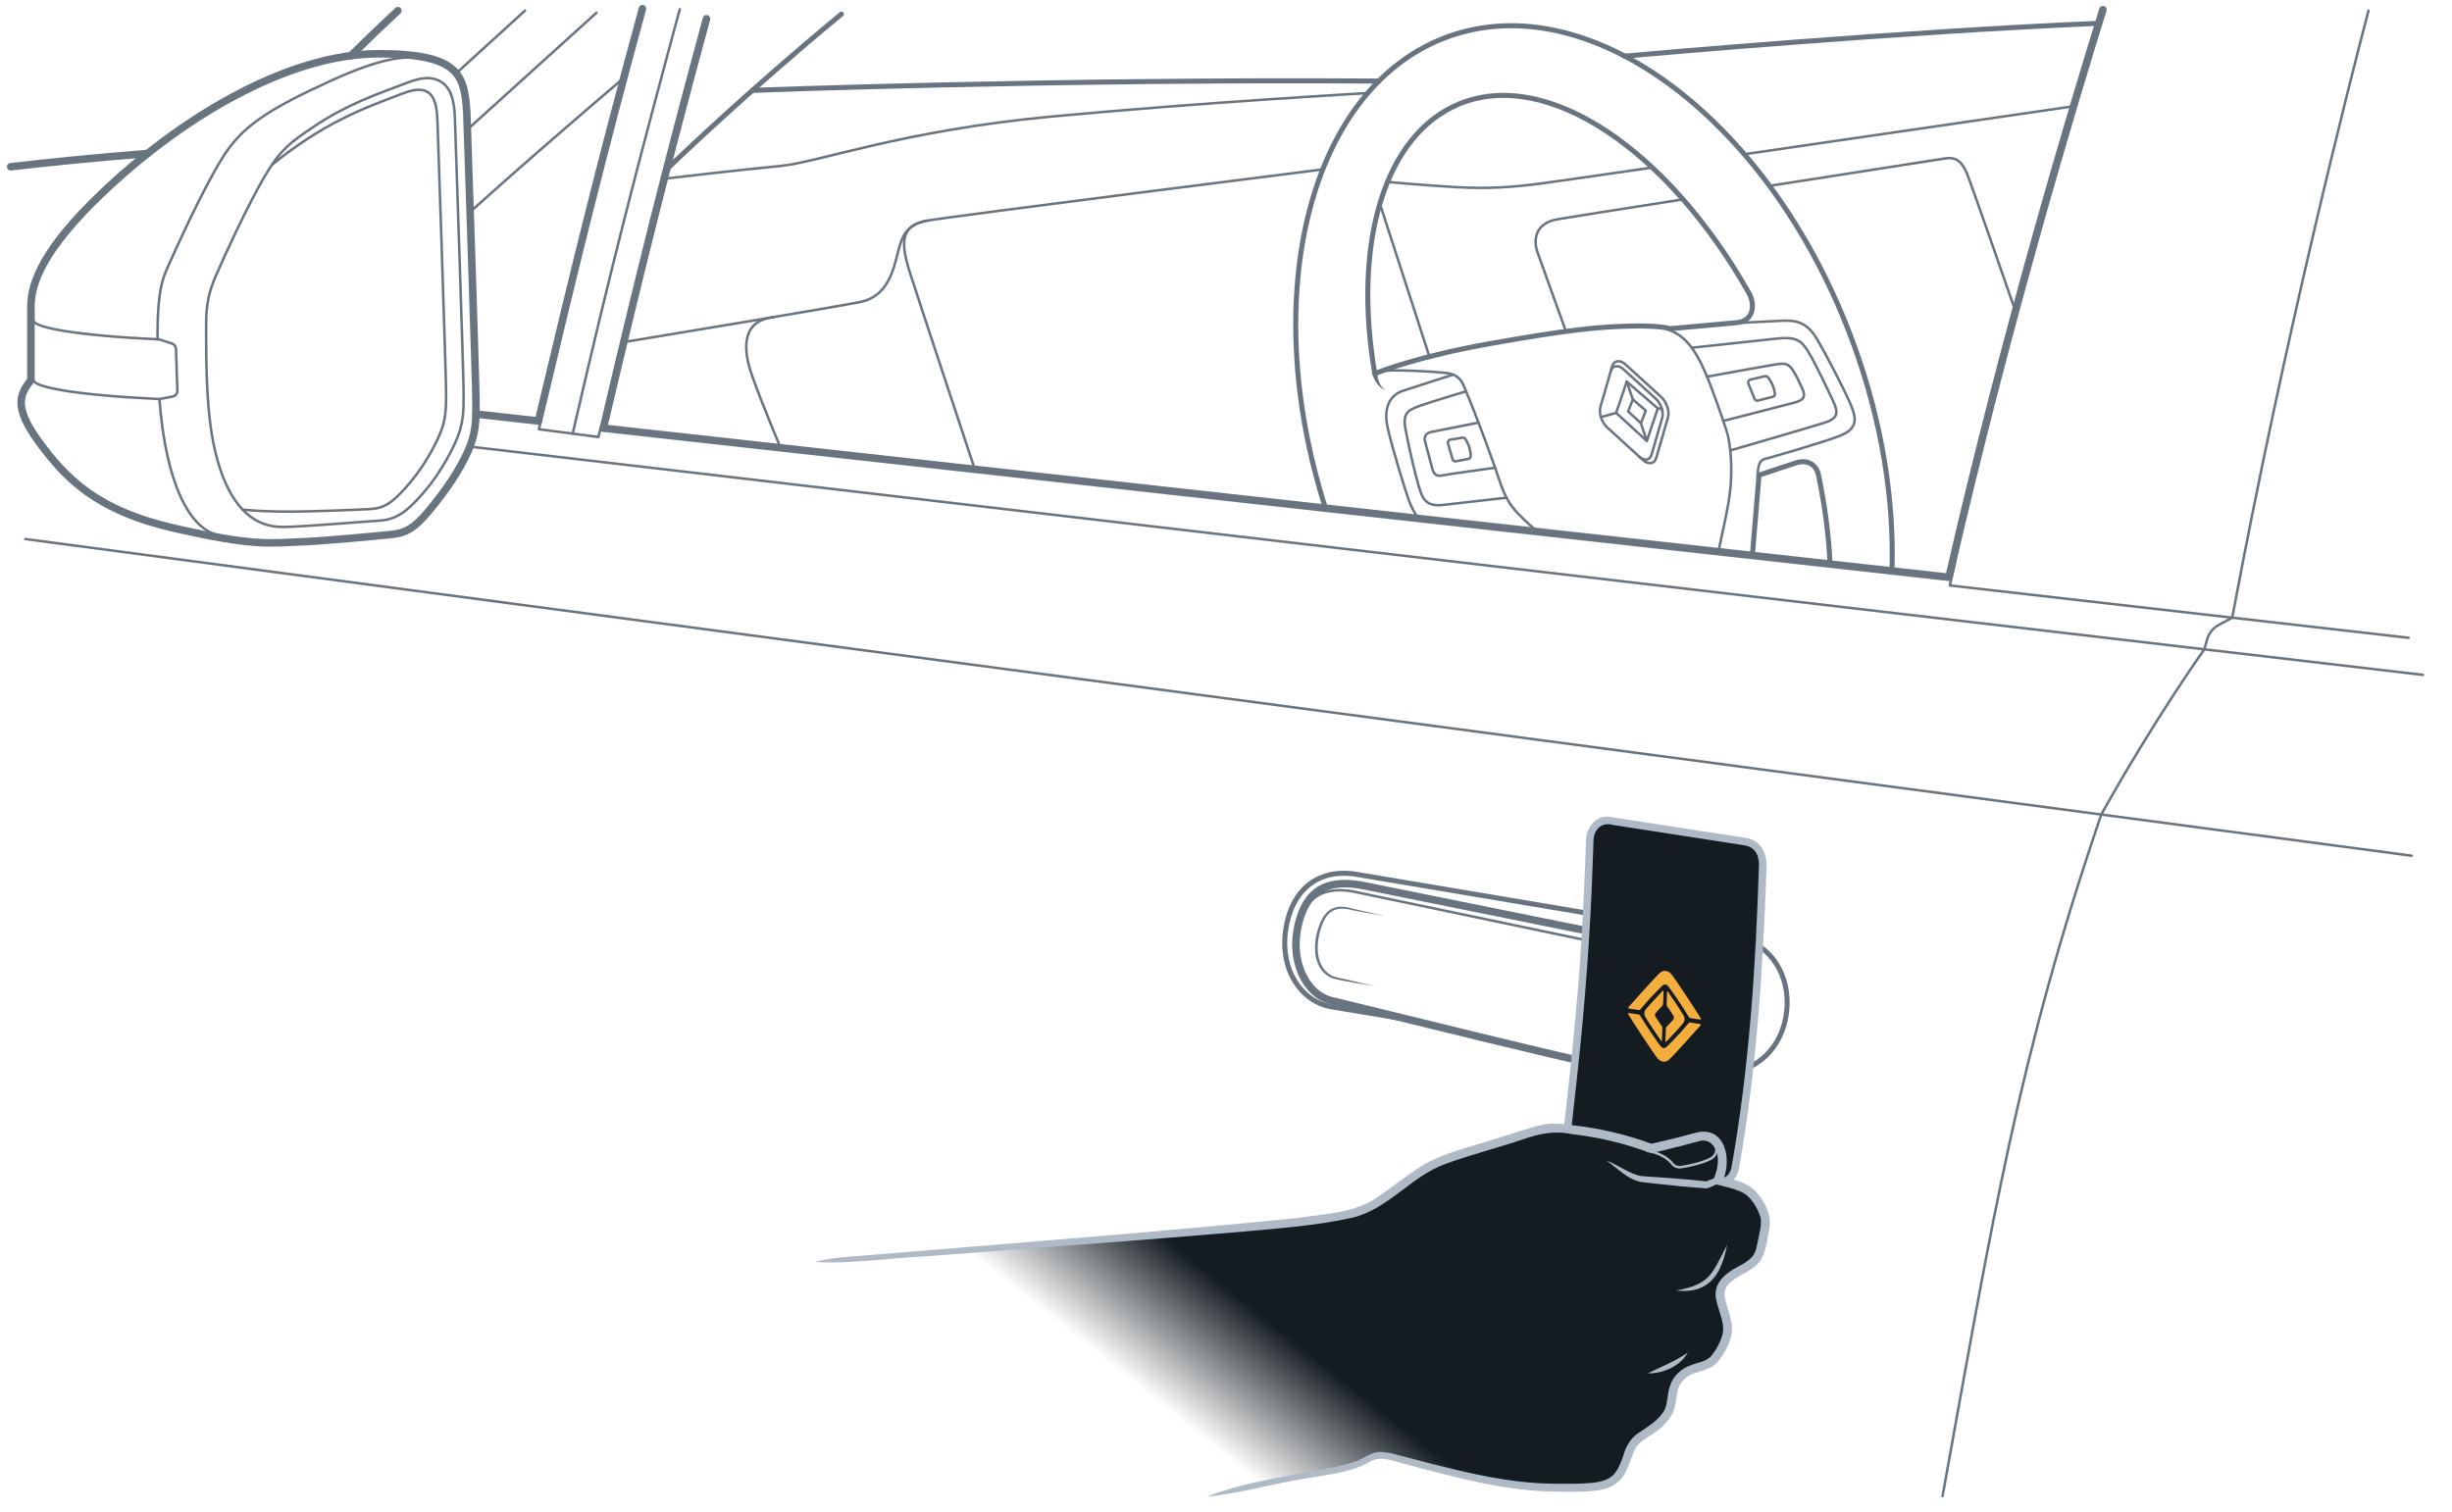 <?xml version="1.0" encoding="UTF-8"?><svg xmlns="http://www.w3.org/2000/svg" width="487.497" height="300.784" xmlns:xlink="http://www.w3.org/1999/xlink" viewBox="0 0 487.497 300.784"><defs><linearGradient id="uuid-b8ea0134-496f-4c91-bd4d-1420ae8d8c03" x1="70.561" y1="320.929" x2="82.531" y2="297.183" gradientTransform="translate(230.521 -46.397) rotate(11.74)" gradientUnits="userSpaceOnUse"><stop offset="0" stop-color="#141b21" stop-opacity="0"/><stop offset="1" stop-color="#141b21"/></linearGradient></defs><g id="uuid-59878c80-b706-4bb0-b5b3-b5d262032445"><path d="M470.891,2.132c-3.602,13.739-16.587,64.467-27.087,120.706l-2.691,1.449c-1.122,.604-1.951,1.639-2.296,2.866l-.556,1.978s-9.783,13.645-20.496,32.855c-16.516,48.418-21.692,81.034-31.551,135.535" style="fill:none; stroke:#687581; stroke-linecap:round; stroke-linejoin:round; stroke-width:.5px;"/><path d="M418.097,1.934c-5.882,18.843-19.346,63.58-30.614,112.867L119.952,85.15c7.167-30.489,12.439-51.685,20.51-81.417" style="fill:none; stroke:#687581; stroke-linecap:round; stroke-linejoin:round; stroke-width:1.5px;"/><polyline points="388.723 111.641 387.653 116.427 478.866 126.84" style="fill:none; stroke:#687581; stroke-linecap:round; stroke-linejoin:round; stroke-width:.5px;"/><line x1="481.713" y1="134.21" x2="93.268" y2="88.799" style="fill:none; stroke:#687581; stroke-linecap:round; stroke-linejoin:round; stroke-width:.5px;"/><path d="M92.812,22.432c-.499-7.366-1.283-11.74-17.485-11.74-18.435,0-39.847,13.141-55.268,27.932-11.175,10.719-13.912,17.447-13.912,22.35v14.596c-1.939,2.623-3.763,5.017,1.596,12.316s11.517,13.684,27.14,17.219c15.622,3.535,18.465,2.918,25.543,2.623,4.105-.171,14.71-1.14,17.732-1.482s4.789-1.768,7.697-5.36,5.36-7.184,7.07-10.89,1.71-6.101,1.71-9.978-1.825-57.586-1.825-57.586Z" style="fill:none; stroke:#687581; stroke-linecap:round; stroke-linejoin:round; stroke-width:1.5px;"/><path d="M56.464,104.792c3.646-.029,16.241-1.086,19.008-1.26,3.377-.213,5.42-1.844,8.228-4.981,2.64-2.948,4.976-6.545,6.756-10.401,1.724-3.736,1.724-6.171,1.724-9.857,0-3.541-1.605-50.827-1.673-52.841l-.024-.78c-.094-3.129-.2-6.675-2.682-8.339-1.573-1.055-3.666-1.067-6.401-.039l-.362,.136c-6.28,2.36-12.046,4.319-18.642,8.751-4.564,3.067-6.702,4.521-10.037,10.336s-7.27,14.368-9.408,19.243-1.967,7.783-1.967,12.23,.086,10.263,.599,15.309,2.671,22.853,14.881,22.493Z" style="fill:none; stroke:#687581; stroke-linecap:round; stroke-linejoin:round; stroke-width:.5px;"/><path d="M54.155,32.695c10.377-8.324,17.675-11.004,26.17-14.197,6.809-2.559,6.557,3.079,6.715,7.519,0,0,1.648,48.504,1.648,52.005s0,5.664-1.545,9.011c-1.545,3.347-3.684,6.818-6.385,9.835s-4.309,4.187-6.968,4.354c-2.659,.168-11.98,.501-15.579,.525-4.214,.028-7.68-.187-9.963-.39" style="fill:none; stroke:#687581; stroke-linecap:round; stroke-linejoin:round; stroke-width:.5px;"/><path d="M31.698,79.359c1.229,16.421,5.869,26.088,12.079,27.158" style="fill:none; stroke:#687581; stroke-linecap:round; stroke-linejoin:round; stroke-width:.5px;"/><path d="M83.148,11.537c-2.704-.329-7.151-.145-17.209,4.447-12.81,5.849-17.908,9.205-21.79,15.513-4.105,6.671-9.237,18.131-11.033,22.151-1.42,3.177-1.811,7.059-1.796,13.833" style="fill:none; stroke:#687581; stroke-linecap:round; stroke-linejoin:round; stroke-width:.5px;"/><path d="M6.646,63.708c0,1.423,8.379,3.004,25.013,3.789l2.535,.818c.462,.149,.781,.572,.797,1.057l.272,8.313c.019,.566-.378,1.061-.934,1.168l-2.654,.507c-16.635-.785-25.013-2.367-25.013-3.789" style="fill:none; stroke:#687581; stroke-linecap:round; stroke-linejoin:round; stroke-width:.5px;"/><path d="M280.141,202.782l-15.494-2.571c-5.921-1.063-10.132-7.249-9.061-15.049,1.114-8.114,6.232-12.222,13.429-11.398l76.733,12.912c6.135,.905,10.294,7.271,9.468,14.494-.835,7.4-6.152,11.719-11.219,11.994" style="fill:none; stroke:#687581; stroke-linecap:round; stroke-linejoin:round;"/><path d="M273.439,196.16c-2.524-.502-6.193-.96-8.644-1.644-4.464-1.98-3.82-8.425-1.8-12.015,1.366-2.345,3.581-2.545,5.959-1.792,2.071,.471,4.356,.976,6.407,1.485-2.079-.356-4.384-.787-6.468-1.186-2.217-.604-4.269-.458-5.489,1.744-1.777,3.364-2.518,9.391,1.549,11.357,1.139,.405,3.015,.702,4.222,1.025l4.264,1.026h0Z" style="fill:#687581;"/><g><g id="uuid-73049b27-e0b0-4b27-b1d1-a3a34e98560d"><path d="M348.776,204.491c-.325,2.685-1.131,4.868-2.276,6.6-1.054,1.595-2.379,2.784-3.833,3.623-3.021,1.744-6.565,1.965-9.401,1.273-1.497-.365-5.704-1.354-10.987-2.597-8.962-2.108-21.004-4.94-28.067-6.665-14.852-3.637-29.693-7.265-29.694-7.265-2.062-.506-3.786-1.859-5.036-3.665-1.79-2.587-2.661-6.173-2.213-9.894,.413-3.351,1.412-5.773,2.753-7.494,.998-1.281,2.232-2.088,3.539-2.568,3.183-1.168,6.827-.385,8.696,.003l.099,.021c3.678,.764,68.318,13.82,68.324,13.822,2.268,.474,4.182,1.903,5.578,3.851,2.025,2.825,3.023,6.811,2.52,10.953Z" style="fill:none; stroke:#687581; stroke-linecap:round; stroke-linejoin:round; stroke-width:.5px;"/><path d="M348.528,204.46c-.321,2.651-1.116,4.796-2.236,6.492-1.031,1.561-2.328,2.724-3.75,3.545-2.957,1.707-6.433,1.926-9.217,1.247-1.498-.365-5.707-1.355-10.989-2.597-8.962-2.108-21.003-4.939-28.065-6.664-14.852-3.637-29.693-7.265-29.694-7.265-1.991-.489-3.667-1.798-4.89-3.564-1.752-2.532-2.612-6.055-2.171-9.721,.409-3.317,1.395-5.693,2.702-7.371,.966-1.24,2.16-2.022,3.428-2.487,3.106-1.14,6.678-.378,8.558,.014l.099,.021c3.679,.765,68.319,13.821,68.324,13.822,2.195,.459,4.058,1.844,5.426,3.752,1.984,2.768,2.971,6.69,2.475,10.777Z" style="fill:none; stroke:#687581; stroke-linecap:round; stroke-linejoin:round; stroke-width:.5px;"/><path d="M348.279,204.43c-.317,2.618-1.1,4.725-2.197,6.384-1.009,1.527-2.276,2.664-3.666,3.466-2.893,1.67-6.302,1.887-9.033,1.221-1.499-.366-5.71-1.356-10.991-2.598-8.963-2.108-21.003-4.939-28.063-6.664-14.852-3.638-29.694-7.265-29.694-7.265-1.92-.471-3.549-1.736-4.743-3.463-1.714-2.477-2.562-5.937-2.128-9.548,.405-3.284,1.378-5.614,2.651-7.248,.934-1.199,2.088-1.955,3.317-2.406,3.028-1.111,6.529-.37,8.421,.024l.099,.021c3.68,.765,68.32,13.821,68.324,13.822,2.121,.443,3.935,1.784,5.274,3.653,1.944,2.712,2.92,6.57,2.43,10.602Z" style="fill:none; stroke:#687581; stroke-linecap:round; stroke-linejoin:round; stroke-width:.5px;"/><path d="M348.031,204.4c-.313,2.585-1.085,4.654-2.157,6.277-.987,1.494-2.225,2.604-3.582,3.387-2.829,1.634-6.17,1.848-8.849,1.194-1.501-.366-5.713-1.356-10.993-2.598-8.963-2.108-21.002-4.939-28.061-6.663-14.852-3.638-29.694-7.265-29.694-7.265-1.849-.454-3.43-1.675-4.597-3.363-1.675-2.421-2.513-5.819-2.086-9.375,.401-3.25,1.361-5.534,2.6-7.125,.903-1.158,2.016-1.888,3.206-2.325,2.95-1.083,6.379-.363,8.284,.034l.099,.021c3.681,.765,68.322,13.821,68.323,13.821,2.048,.428,3.811,1.725,5.122,3.554,1.904,2.656,2.868,6.449,2.385,10.426Z" style="fill:none; stroke:#687581; stroke-linecap:round; stroke-linejoin:round; stroke-width:.5px;"/></g><path d="M347.783,204.37c-1.187,9.799-9.03,11.926-14.281,10.646-4.052-.988-27.839-6.523-39.053-9.261-14.852-3.638-29.694-7.265-29.694-7.265-4.331-1.063-7.209-6.525-6.495-12.464,.397-3.216,1.344-5.455,2.549-7.002,3.082-3.955,8.694-2.73,11.341-2.18,3.682,.765,68.323,13.821,68.323,13.821,4.844,1.012,8.114,7.085,7.31,13.705Z" style="fill:none; stroke:#687581; stroke-linecap:round; stroke-linejoin:round; stroke-width:.5px;"/></g><path d="M260.807,179.027c2.607-2.699,7.174-1.953,8.373-1.703l69.51,14.548c4.54,.949,7.606,6.64,6.851,12.846-1.411,11.646-10.596,10.331-12.04,10.299" style="fill:none; stroke:#687581; stroke-linecap:round; stroke-linejoin:round; stroke-width:.5px;"/><path d="M94.62,82.342l12.428,1.377c7.65-32.267,12.546-52.121,20.676-81.983" style="fill:none; stroke:#687581; stroke-linecap:round; stroke-linejoin:round; stroke-width:1.5px;"/><polyline points="107.573 83.631 107.133 85.362 118.977 86.905 119.563 84.604" style="fill:none; stroke:#687581; stroke-linecap:round; stroke-linejoin:round; stroke-width:.5px;"/><path d="M113.862,86.239c7.669-33.313,13.004-53.8,21.291-84.386" style="fill:none; stroke:#687581; stroke-linecap:round; stroke-linejoin:round; stroke-width:.5px;"/><path d="M69.763,11.07c3.322-3.27,6.458-6.254,9.343-8.941" style="fill:none; stroke:#687581; stroke-linecap:round; stroke-linejoin:round; stroke-width:1.5px;"/><path d="M2.126,33.162c6.975-.8,16.647-1.81,27.201-2.624" style="fill:none; stroke:#687581; stroke-linecap:round; stroke-linejoin:round; stroke-width:1.5px;"/><line x1="479.478" y1="170.178" x2="5.033" y2="107.194" style="fill:none; stroke:#687581; stroke-linecap:round; stroke-linejoin:round; stroke-width:.5px;"/><path d="M263.526,101.063c-13.563-42.536-3.107-83.883,24.402-93.791,28.563-10.288,64.695,17.217,80.702,61.433,5.586,15.43,7.983,30.857,7.523,44.84" style="fill:none; stroke:#687581; stroke-linecap:round; stroke-linejoin:round;"/><path d="M273.825,74.223c.019,.618,.156,1.254,.414,1.848,.259,.591,.639,1.155,1.194,1.555-.638-.252-1.189-.735-1.623-1.299-.435-.568-.766-1.226-.971-1.942l-.002-.008c-.077-.268,.078-.547,.346-.624,.268-.077,.547,.078,.624,.346,.012,.04,.018,.083,.019,.123Z" style="fill:#687581;"/><path d="M273.331,74.305c1.296-.527,8.945-3.491,22.915-5.974,15.394-2.737,21.21-3.307,27.596-3.478,6.386-.171,8.21,.513,8.21,.513,0,0,9.52-.878,13.228-1.197,3.307-.285,3.829-3.509,2.349-6.046-16.082-28.322-40.012-44.63-57.48-37.47-14.991,6.145-21.237,27.883-16.818,53.652Z" style="fill:none; stroke:#687581; stroke-linecap:round; stroke-linejoin:round;"/><path d="M348.403,110.47c.514-6.339,1.32-15.983,1.32-15.983,0,0,5.093-1.711,7.36-2.438s4.047,.35,4.471,2.426c1.256,6.14,2.068,12.078,2.281,17.705" style="fill:none; stroke:#687581; stroke-linecap:round; stroke-linejoin:round;"/><path d="M132.533,33.674c1.792-1.732,16.174-15.541,34.753-30.874" style="fill:none; stroke:#687581; stroke-linecap:round; stroke-linejoin:round;"/><path d="M149.588,17.971s60.188-2.286,124.547-1.848" style="fill:none; stroke:#687581; stroke-linecap:round; stroke-linejoin:round;"/><path d="M323.04,11.168l4.109-.367s50.05-4.468,90.109-6.168" style="fill:none; stroke:#687581; stroke-linecap:round; stroke-linejoin:round;"/><line x1="90.707" y1="14.575" x2="104.37" y2="2.118" style="fill:none; stroke:#687581; stroke-linecap:round; stroke-linejoin:round; stroke-width:.5px;"/><line x1="118.586" y1="2.539" x2="92.925" y2="25.758" style="fill:none; stroke:#687581; stroke-linecap:round; stroke-linejoin:round; stroke-width:.5px;"/><path d="M124.018,15.496c-10.184,8.685-21.146,18.176-30.546,26.64" style="fill:none; stroke:#687581; stroke-linecap:round; stroke-linejoin:round; stroke-width:.5px;"/><path d="M124.014,68.031l7.929-1.315s34.932-5.793,39.145-6.671,5.968-4.213,7.022-8.25,1.404-7.022,6.144-7.899,78.738-10.212,78.738-10.212" style="fill:none; stroke:#687581; stroke-linecap:round; stroke-linejoin:round; stroke-width:.5px;"/><path d="M184.254,43.896c-5.354,.965-5.178,4.564-3.335,10.357,1.843,5.793,12.89,39.083,12.89,39.083" style="fill:none; stroke:#687581; stroke-linecap:round; stroke-linejoin:round; stroke-width:.5px;"/><line x1="284.188" y1="70.916" x2="274.344" y2="40.509" style="fill:none; stroke:#687581; stroke-linecap:round; stroke-linejoin:round; stroke-width:.5px;"/><path d="M311.329,65.897s-4.461-12.435-5.602-15.594,0-5.968,3.774-6.671c1.406-.262,12.104-1.948,25.114-3.984" style="fill:none; stroke:#687581; stroke-linecap:round; stroke-linejoin:round; stroke-width:.5px;"/><path d="M351.809,36.962c17.311-2.701,33.604-5.235,34.842-5.442,2.633-.439,3.599,1.053,4.476,3.16s9.579,27.212,9.579,27.212" style="fill:none; stroke:#687581; stroke-linecap:round; stroke-linejoin:round; stroke-width:.5px;"/><path d="M275.868,36.18s7.566,.694,13.798,1.045c6.232,.351,11.059,0,16.501-.702,1.51-.195,10.351-1.467,22.338-3.203" style="fill:none; stroke:#687581; stroke-linecap:round; stroke-linejoin:round; stroke-width:.5px;"/><path d="M346.791,30.666c29.971-4.355,65.465-9.536,65.465-9.536" style="fill:none; stroke:#687581; stroke-linecap:round; stroke-linejoin:round; stroke-width:.5px;"/><path d="M153.774,63.063c-5.638,.661-6.559,5.233-4.189,11.816s5.622,14.179,5.622,14.179" style="fill:none; stroke:#687581; stroke-linecap:round; stroke-linejoin:round; stroke-width:.5px;"/><path d="M132.054,35.543s15.513-1.829,23.061-2.531c7.548-.702,24.049-7.022,53.891-9.83,29.842-2.809,62.924-4.67,62.924-4.67" style="fill:none; stroke:#687581; stroke-linecap:round; stroke-linejoin:round; stroke-width:.5px;"/><path d="M331.419,65.471c3.517,1.087,5.711,4.159,7.554,8.46s3.511,9.391,4.301,11.761,1.141,6.934,.79,11.059c-.345,4.052-1.785,9.751-2.421,12.969" style="fill:none; stroke:#687581; stroke-linecap:round; stroke-linejoin:round; stroke-width:.5px;"/><path d="M274.413,73.887c1.517-.54,11.127,.026,13.351,.319,1.857,.244,2.698,1.181,3.328,2.679,2.64,6.274,5.8,14.934,6.97,18.503s2.224,5.091,3.686,6.671,3.922,3.676,3.922,3.676" style="fill:none; stroke:#687581; stroke-linecap:round; stroke-linejoin:round; stroke-width:.5px;"/><path d="M288.934,74.5s-7.197,2.281-10.005,3.217-3.862,3.628-3.043,7.314c.819,3.686,3.394,12.229,4.213,14.453s1.924,3.629,1.924,3.629" style="fill:none; stroke:#687581; stroke-linecap:round; stroke-linejoin:round; stroke-width:.5px;"/><path d="M342.647,64.4s8.663-.493,11.472-.61,5.032,.117,7.08,3.569c2.048,3.452,5.559,10.298,6.729,13.048s1.58,4.857-2.282,6.319-13.355,4.172-14.781,4.553-1.328,2.248-1.452,3.733" style="fill:none; stroke:#687581; stroke-linecap:round; stroke-linejoin:round; stroke-width:.5px;"/><path d="M291.484,77.822s-6.777,2.016-8.971,2.806-3.686,1.229-3.116,4.476c.571,3.247,1.931,9.128,2.633,11.454s1.229,4.257,4.827,3.862,12.668-1.443,12.668-1.443" style="fill:none; stroke:#687581; stroke-linecap:round; stroke-linejoin:round; stroke-width:.5px;"/><path d="M336.344,69.153s13.181-1.427,16.955-1.822,4.783,.351,6.144,2.501,4.037,7.855,5.003,9.918,1.229,3.379-1.668,4.301-18.767,5.528-18.767,5.528" style="fill:none; stroke:#687581; stroke-linecap:round; stroke-linejoin:round; stroke-width:.5px;"/><path d="M339.383,74.906s12.468-2.266,14.004-2.485,2.282-.088,3.16,1.36,.917,1.67,1.763,3.446,.122,2.393-1.555,2.84c-2.294,.612-14.142,3.64-14.142,3.64" style="fill:none; stroke:#687581; stroke-linecap:round; stroke-linejoin:round; stroke-width:.5px;"/><path d="M297.257,93.025s-9.259,1.251-10.312,1.485-1.814,.176-2.224-1.463-1.17-4.388-1.404-5.266,.117-1.638,1.229-1.872,9.407-1.867,9.407-1.867" style="fill:none; stroke:#687581; stroke-linecap:round; stroke-linejoin:round; stroke-width:.5px;"/><path d="M330.25,78.924c1.117,1.018,1.726,2.864,1.362,4.124l-2.306,7.974c-.364,1.26-1.565,1.457-2.682,.439l-7.067-6.44c-1.117-1.018-1.726-2.864-1.362-4.124l2.306-7.974c.364-1.26,1.565-1.457,2.682-.439l7.067,6.44Z" style="fill:none; stroke:#687581; stroke-linecap:round; stroke-linejoin:round; stroke-width:.5px;"/><path d="M320.246,73.822c.334-1.154,1.483-1.334,2.506-.402l6.474,5.9c1.023,.932,1.582,2.624,1.248,3.778l-2.112,7.306c-.334,1.154-1.434,1.334-2.457,.402" style="fill:none; stroke:#687581; stroke-linecap:round; stroke-linejoin:round; stroke-width:.5px;"/><path d="M348.001,75.492c-.163,.038-.302,.146-.379,.295s-.085,.324-.022,.48l1.237,3.056c.108,.267,.397,.413,.675,.341l2.95-.756c.285-.073,.469-.35,.426-.64-.168-1.128-.558-2.178-1.433-3.275-.132-.166-.357-.228-.563-.179l-2.89,.678Z" style="fill:none; stroke:#687581; stroke-linecap:round; stroke-linejoin:round; stroke-width:.5px;"/><path d="M288.349,87.445c-.166,.022-.315,.116-.406,.256s-.117,.314-.07,.475l.929,3.163c.081,.276,.354,.45,.638,.406l2.488-.482c.291-.045,.501-.302,.487-.595-.055-1.139-.34-2.223-1.103-3.4-.115-.178-.332-.262-.542-.234l-2.422,.41Z" style="fill:none; stroke:#687581; stroke-linecap:round; stroke-linejoin:round; stroke-width:.5px;"/><polygon points="324.641 79.434 323.7 81.824 326.242 84.163 327.213 81.667 324.641 79.434" style="fill:none; stroke:#687581; stroke-linecap:round; stroke-linejoin:round; stroke-width:.5px;"/><polygon points="323.421 75.9 321.315 82.113 327.417 87.697 329.598 81.218 323.421 75.9" style="fill:none; stroke:#687581; stroke-linecap:round; stroke-linejoin:round; stroke-width:.5px;"/><line x1="324.641" y1="79.434" x2="323.421" y2="75.9" style="fill:none; stroke:#687581; stroke-linecap:round; stroke-linejoin:round; stroke-width:.5px;"/><line x1="326.242" y1="84.163" x2="327.417" y2="87.697" style="fill:none; stroke:#687581; stroke-linecap:round; stroke-linejoin:round; stroke-width:.5px;"/><line x1="321.315" y1="82.113" x2="318.289" y2="82.946" style="fill:none; stroke:#687581; stroke-linecap:round; stroke-linejoin:round; stroke-width:.5px;"/><line x1="329.598" y1="81.218" x2="330.419" y2="81.322" style="fill:none; stroke:#687581; stroke-linecap:round; stroke-linejoin:round; stroke-width:.5px;"/><path d="M343.659,205.268c-1.026,5.322-5.542,8.671-10.102,7.53,0,0-11.111-2.763-11.152-2.774-4.397-1.172-7.161-6.288-6.158-11.411,.969-5.018,5.185-8.2,9.493-7.218,0,0,11.366,1.901,11.461,1.923,4.61,1.227,7.506,6.585,6.459,11.949Z" style="fill:#f4ae3d; stroke:#aebbc7; stroke-dasharray:0 0 1.25 1.5; stroke-linecap:round; stroke-linejoin:round; stroke-width:.75px;"/></g><g id="uuid-4642e811-fc7d-437a-9cb0-15bfa1e1e923"><g><path d="M344.475,232.266c-.287,1.619-1.747,2.626-2.91,2.434l-26.393-5.236c-2.707-.447-3.404-1.756-3.1-4.364,2.606-22.36,3.883-37.329,4.478-57.817,.066-2.263,1.558-3.876,3.313-3.604l27.018,4.183c1.779,.275,3.198,1.545,3.084,4.649-.773,21.018-1.874,39.365-5.491,59.756Z" style="fill:#141b21;"/><g><path d="M338.137,202.519c-.732-1.261-5.005-7.767-5.805-8.742-.279-.343-.644-.62-1.111-.692s-.847,.089-1.145,.343c-.856,.719-5.466,5.906-6.318,6.866-.07,.089-.015,.253,.085,.269,.408,.063,1.354,.212,1.923,.3,.201,.031,.262-.005,.393-.16,.132-.155,.788-.926,.788-.926,.835-.985,2.863-3.134,3.601-3.796,.277-.249,.579-.193,.583-.192,.004,0,.307,.038,.565,.369,.687,.883,2.553,3.634,3.316,4.867,0,0,.599,.966,.72,1.16,.12,.194,.178,.248,.379,.28,.57,.088,1.515,.232,1.923,.296,.1,.016,.165-.131,.102-.24Z" style="fill:#f4ae3d;"/><path d="M323.712,201.689c.731,1.261,5.005,7.767,5.805,8.742,.279,.343,.644,.62,1.111,.692,.467,.072,.847-.089,1.145-.343,.856-.719,5.466-5.906,6.318-6.866,.07-.089,.015-.253-.085-.269-.408-.063-1.354-.212-1.923-.3-.201-.031-.262,.005-.393,.16-.132,.155-.788,.926-.788,.926-.835,.985-2.863,3.134-3.601,3.796-.277,.249-.579,.192-.583,.192-.004,0-.307-.038-.565-.369-.687-.883-2.553-3.634-3.316-4.867,0,0-.599-.966-.72-1.16-.12-.194-.178-.249-.379-.28-.57-.088-1.515-.232-1.923-.296-.1-.016-.165,.13-.102,.24Z" style="fill:#f4ae3d;"/><path d="M330.327,203.962c-.347-.489-.965-1.387-1.192-1.783-.103-.176-.09-.373-.09-.373,0,0,0-.2,.113-.341,.251-.322,.918-1.025,1.297-1.397,.155-.156,.194-.263,.201-.483,.022-.68,.064-1.954,.08-2.438,.003-.098-.084-.172-.155-.101-.844,.843-2.729,2.873-3.365,3.674-.303,.352-.289,.759-.289,.759,0,0-.04,.399,.237,.84,.577,.989,2.311,3.58,3.091,4.674,.07,.093,.157,.055,.16-.06,.016-.484,.058-1.751,.08-2.431,.007-.22-.024-.338-.168-.54Z" style="fill:#f4ae3d;"/><path d="M331.395,204.13c.375-.377,1.046-1.075,1.297-1.397,.114-.142,.113-.341,.113-.341,0,0,.014-.197-.09-.373-.227-.396-.842-1.298-1.192-1.782-.143-.202-.175-.32-.168-.54,.022-.68,.064-1.947,.08-2.43,.004-.115,.091-.153,.16-.06,.78,1.094,2.514,3.685,3.091,4.674,.277,.441,.237,.84,.237,.84,0,0,.013,.407-.289,.759-.636,.801-2.522,2.831-3.365,3.674-.075,.07-.159,.006-.155-.109,.016-.484,.057-1.751,.08-2.43,.007-.22,.046-.327,.201-.483Z" style="fill:#f4ae3d;"/></g><path d="M344.229,232.222c3.561-19.915,4.858-40.199,5.483-60.396-.039-.972-.274-1.96-.884-2.675-.637-.765-1.566-1.017-2.546-1.13-7.368-1.134-18.161-2.816-25.517-3.951-2.168-.637-3.697,.636-3.938,2.819-.049,.922-.131,3.55-.161,4.535-.474,14.148-1.549,28.362-3.082,42.424-.413,4.021-.926,8.072-1.323,12.059-.036,.965,.144,1.982,.903,2.537,.737,.585,1.746,.707,2.738,.909l5.959,1.182,11.919,2.365,5.959,1.182,1.49,.296,.372,.074c1.292,.159,2.419-1.005,2.626-2.23h0Zm1.477,.262c-.322,2.103-2.522,3.991-4.744,3.37l-1.49-.296c-6.652-1.32-17.185-3.409-23.837-4.729-3.927-.513-5.413-2.489-4.722-6.585,.118-.904,.4-3.571,.517-4.523,1.124-9.99,2.15-20.179,2.817-30.188,.498-7.265,.835-15.045,1.057-22.338-.021-2.563,2.146-5.323,4.941-4.723,.451,.08,1.777,.268,2.251,.349,6.702,1.038,17.314,2.681,24.016,3.718,3.79,.299,5.023,3.501,4.672,6.842-.708,19.756-1.965,39.591-5.477,59.104h0Z" style="fill:#aebbc7;"/></g><g><g><path d="M162.046,250.947s89.529-6.767,99.38-8.309c9.851-1.542,9.994-1.636,16.709-6.553,6.715-4.917,6.901-4.982,17.148-8.071,13.309-4.011,11.202-4.235,19.038-3.116,9.096,1.299,10.366,2.443,13.964,3.493,0,0,4.918-1.079,9.144-2.281,3.941-1.121,6.429,3.249,4.137,8.59,4.497,1.132,6.387,1.525,8.125,4.548,1.738,3.023,1.513,3.632,.74,7.351-.511,2.457-.511,3.883-3.743,5.677-3.232,1.793-5.466,3.057-4.453,6.719,1.014,3.661,2.062,5.259,.256,8.729-1.806,3.47-2.601,3.502-5.447,4.389-2.846,.887-4.184,2.581-4.565,5.361s-.479,3.253-2.025,5.002-2.342,1.781-4.57,3.487-1.898,3.34-3.243,6.018c-1.345,2.678-2.8,3.816-9.364,3.883-6.564,.066-11.907-.108-21.413-2.281-17.834-4.076-16.597-5.306-20.452-3.104-3.102,1.772-8.818,2.341-13.975,3.318-8.429,1.597-17.538,3.854-17.538,3.854" style="fill:url(#uuid-b8ea0134-496f-4c91-bd4d-1420ae8d8c03);"/><path d="M162.046,250.947c3.505-.939,7.075-1.019,10.626-1.344l10.662-.864c24.465-2.031,50.263-4.059,74.574-6.516,5.08-.779,10.632-.908,15.127-3.609,2.972-1.882,5.745-4.178,8.709-6.156,4.503-3.09,10.081-4.185,15.137-5.845l5.095-1.604c1.712-.521,3.387-1.131,5.29-1.439,1.94-.308,3.821-.006,5.575,.223,5.312,.59,10.718,1.879,15.696,3.735l-.444-.015c2.975-.671,6.169-1.444,9.114-2.271,5.945-1.455,7.264,5.701,5.178,9.81l-.602-1.218c2.432,.663,5.422,1.108,7.319,3.118,1.812,2.042,3.298,4.895,2.632,7.649-.564,2.562-.655,5.735-3.022,7.407-2.271,1.825-6.544,2.726-5.754,6.204,.542,2.454,1.937,5.134,1.164,7.761-.552,1.837-1.344,3.287-2.544,4.794-1.185,1.474-3.261,1.8-4.834,2.375-1.439,.533-2.529,1.492-3.018,2.876-.559,1.345-.338,3.078-1.145,4.972-.455,.937-1.065,1.592-1.643,2.243-1.568,1.908-4.349,2.658-5.717,4.665-1.176,2.191-1.508,5.085-3.575,6.854-2.164,1.808-5.182,1.791-7.757,1.898-1.704,.026-3.384,.02-5.086-.021-6.79-.11-13.53-1.421-20.087-3.05-3.279-.793-6.55-1.654-9.793-2.553-2.296-.553-4.635-1.674-6.801-.195-3.763,2.104-8.299,2.409-12.372,3.172-6.658,1.018-13.113,2.995-19.849,3.645,6.317-2.504,13.013-3.532,19.644-4.85,3.311-.596,6.676-1.029,9.758-2.089,1.7-.51,2.908-1.796,4.814-1.959,1.862-.046,3.431,.548,5.161,.961,3.252,.877,6.5,1.708,9.772,2.476,6.513,1.568,13.084,2.808,19.79,2.873,1.665,.03,3.352,.023,5.014-.013,2.329-.122,4.881-.072,6.703-1.536,1.083-.998,1.692-2.577,2.176-4.01,.391-1.646,1.531-3.622,3.03-4.526,1.932-1.322,4.183-2.61,5.241-4.721,.613-1.431,.459-3.251,1.088-4.846,.605-1.82,2.259-3.272,4.023-3.896,1.52-.604,3.103-.695,4.152-1.906,.894-1.096,1.769-2.693,2.155-4.07,.409-1.408,.019-2.854-.489-4.473-.213-.732-.561-1.786-.705-2.525-.801-3.237,1.821-5.371,4.363-6.663,1.49-.803,2.809-1.605,3.329-2.861,.271-.632,.409-1.422,.576-2.261,.268-1.507,.83-3.167,.536-4.611-.636-2.01-1.979-4.39-4.001-5.187-1.393-.615-3.059-.968-4.683-1.39-.528-.129-.818-.721-.602-1.218,.651-1.528,.985-3.215,.696-4.745-.323-1.986-1.936-3.231-3.751-2.633-.766,.21-3.116,.846-3.934,1.048-1.896,.382-3.802,1.118-5.723,1.236-5.075-1.884-10.074-3.089-15.435-3.705-3.633-.766-6.67-.08-10.092,1.133-4.869,1.627-10.509,3.074-15.243,4.822-6.636,2.394-11.415,9.088-18.506,10.682-7.091,1.555-14.234,2.073-21.331,2.717-14.219,1.216-28.441,2.306-42.665,3.384l-21.337,1.593c-5.947,.263-15.402,1.586-21.377,1.067h0Z" style="fill:#aebbc7;"/></g><path d="M341.807,235.276c-.829,.336-1.631,.859-2.499,1.054-1.757-.103-3.506-.289-5.26-.431-1.845-.207-6.039-.6-7.834-.844-2.716-.581-4.613-2.721-6.822-4.247,2.364,.859,4.503,2.666,6.967,3.079,4.042,.267,9.026,.611,13.033,1.062l-.329,.051c.751-.297,1.501-.597,2.26-.876,.731-.272,1.193,.818,.484,1.152h0Z" style="fill:#aebbc7;"/><path d="M343.375,247.577c-1.11,5.829-3.575,9.843-10.165,9.061,6.979-1.199,7.186-3.491,10.165-9.061h0Z" style="fill:#aebbc7;"/><path d="M335.559,269.002c-1.556,2.729-4.906,4.151-7.957,4.131,2.762-1.375,5.41-2.416,7.957-4.131h0Z" style="fill:#aebbc7;"/><path d="M327.434,228.823s3.405,.494,5.029,2.593c.405,.523,1.063,.786,1.717,.688,2.71-.406,4.834-1.075,6.02-1.734,1.089-.605,1.528-2.085,.377-2.962" style="fill:none; stroke:#aebbc7; stroke-linecap:round; stroke-linejoin:round; stroke-width:.5px;"/></g></g></svg>